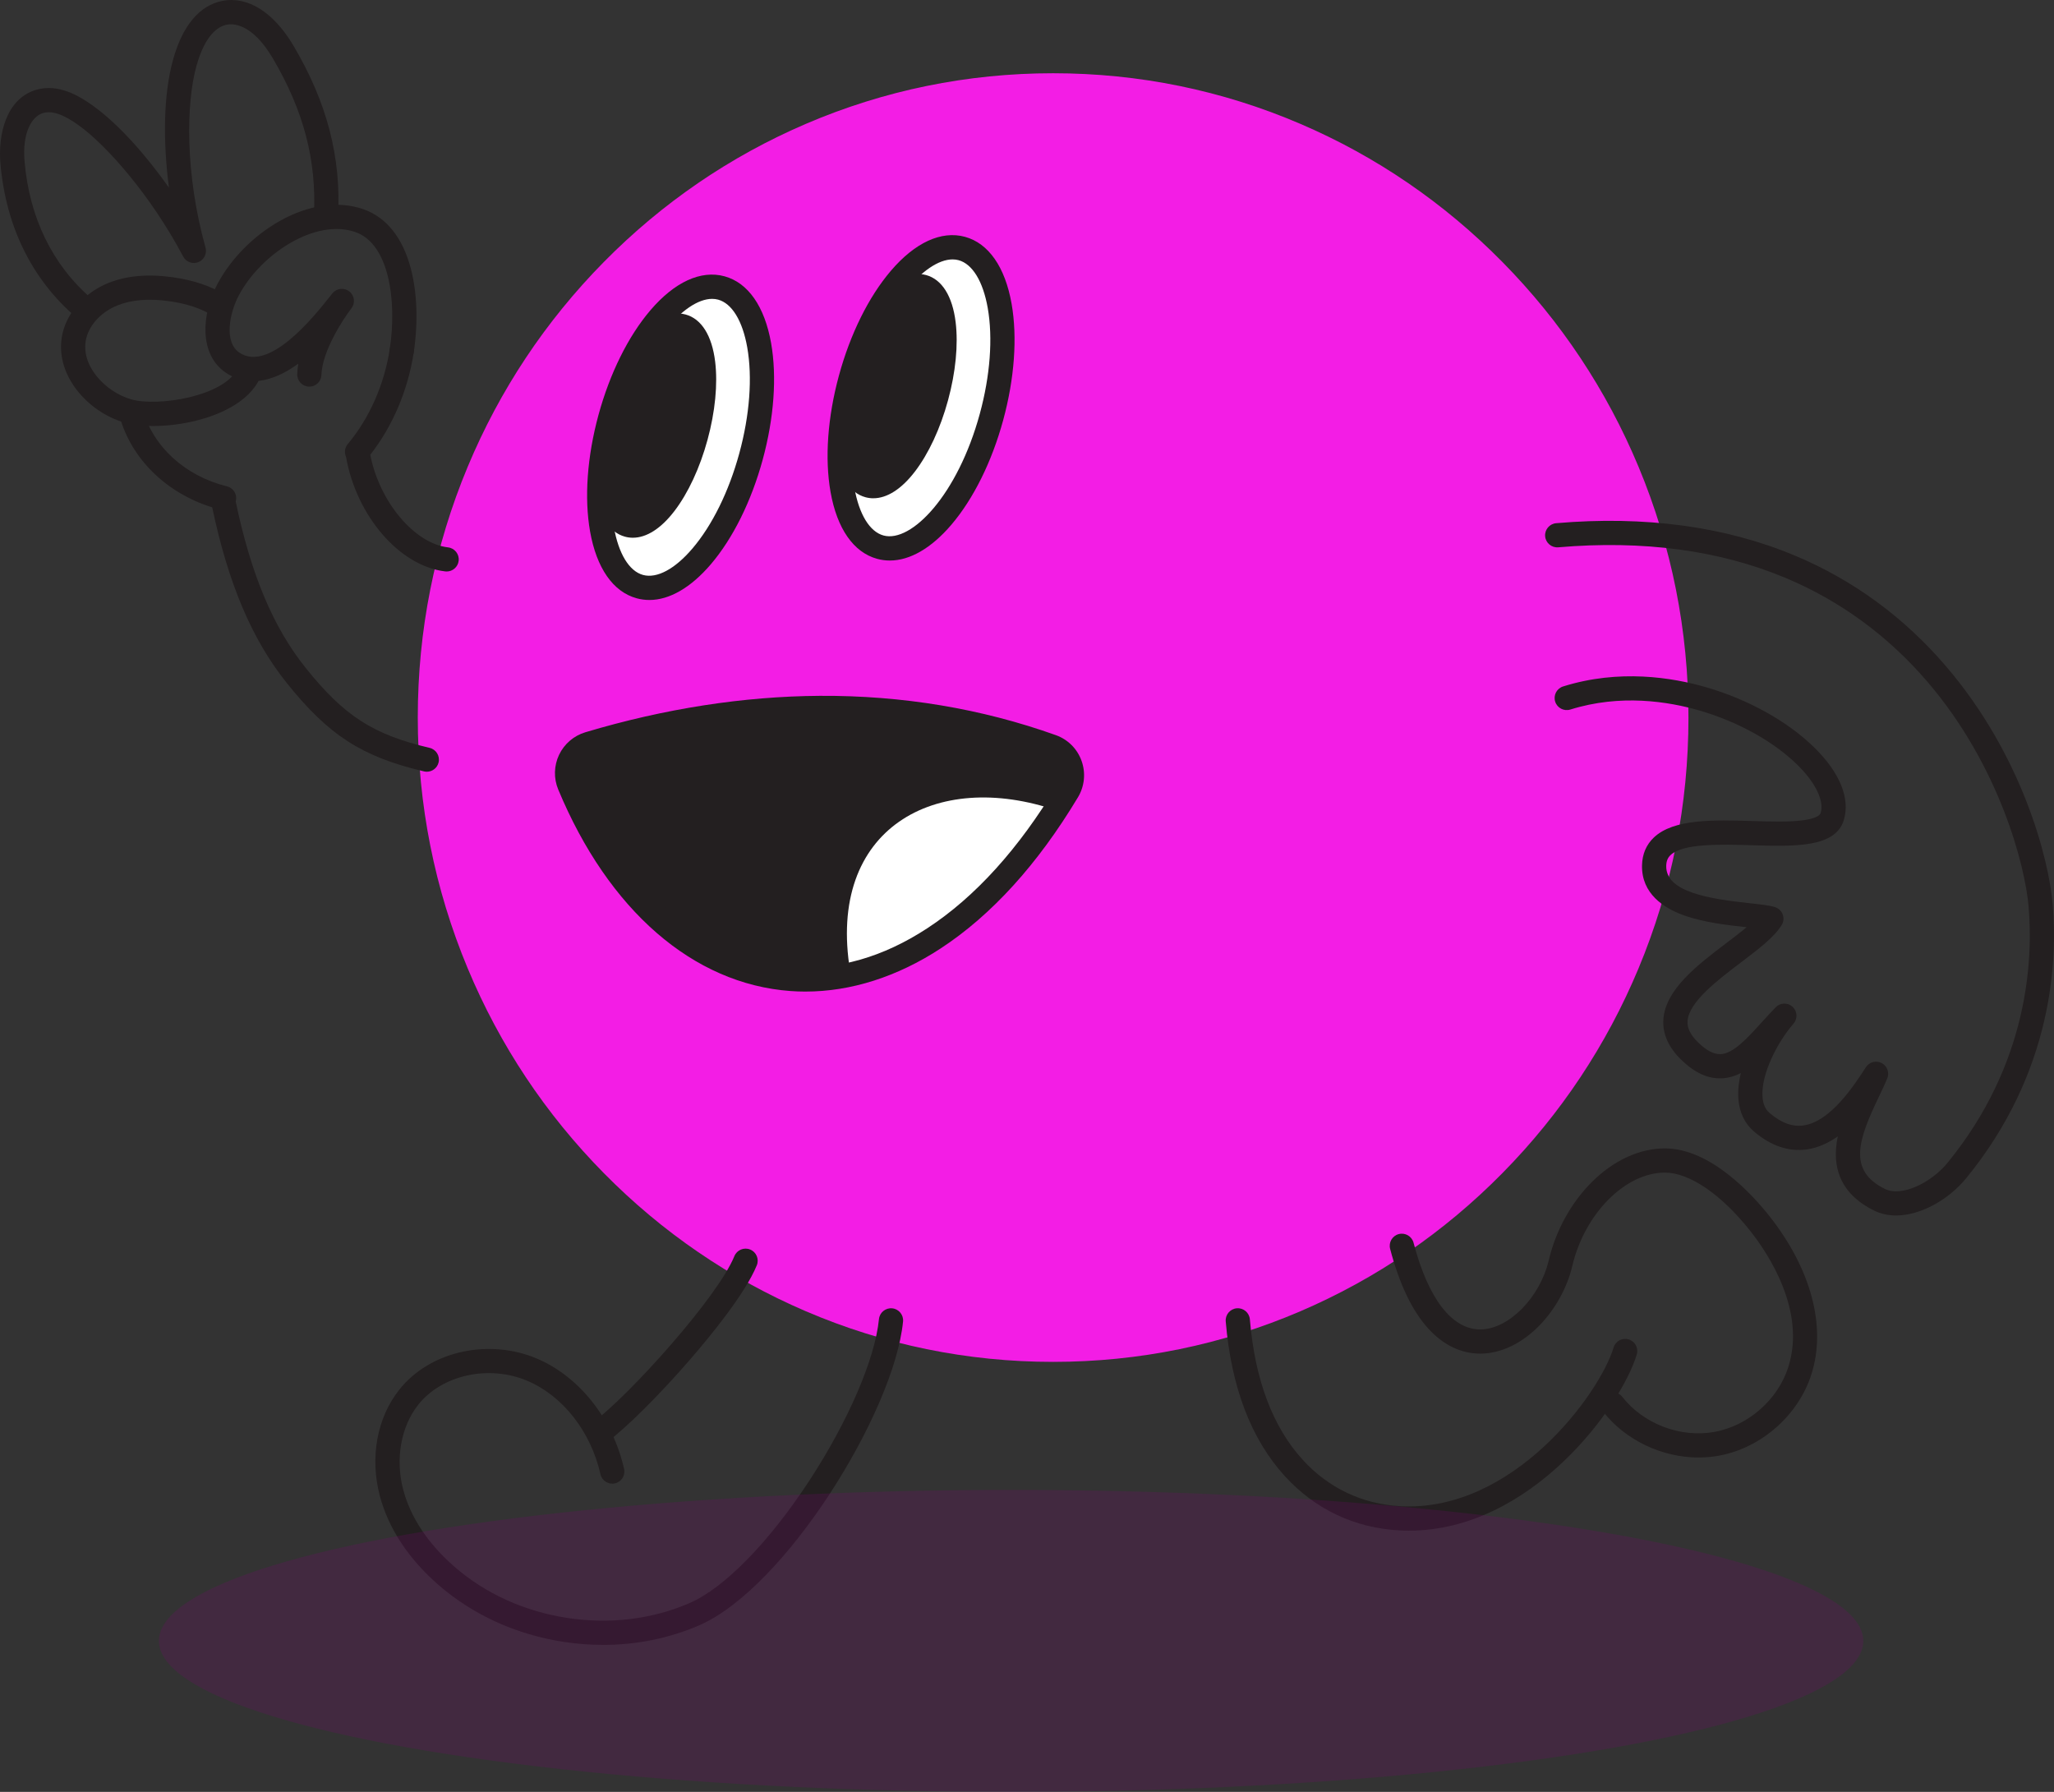 <svg width="517" height="451" viewBox="0 0 517 451" fill="none" xmlns="http://www.w3.org/2000/svg">
<rect x="0" y="0" width="517" height="451" fill="#333333" stroke="none"/>
<g clip-path="url(#clip0_146_2335)">
<path d="M265.074 340.941C352.384 340.941 423.163 269.156 423.163 180.604C423.163 92.053 352.384 20.267 265.074 20.267C177.763 20.267 106.984 92.053 106.984 180.604C106.984 269.156 177.763 340.941 265.074 340.941Z" fill="#F31DE5"/>
<path d="M265.074 342.772C243.483 342.772 222.534 338.482 202.817 330.025C183.773 321.856 166.67 310.162 151.985 295.265C137.3 280.372 125.774 263.031 117.719 243.719C109.382 223.727 105.156 202.494 105.156 180.604C105.156 158.715 109.382 137.481 117.719 117.489C125.774 98.178 137.3 80.836 151.985 65.944C166.67 51.047 183.773 39.356 202.817 31.184C222.538 22.726 243.483 18.436 265.074 18.436C286.665 18.436 307.614 22.726 327.331 31.184C346.375 39.353 363.478 51.047 378.163 65.944C392.848 80.836 404.375 98.178 412.429 117.489C420.766 137.481 424.992 158.715 424.992 180.604C424.992 202.494 420.766 223.727 412.429 243.719C404.375 263.031 392.848 280.372 378.163 295.265C363.478 310.162 346.375 321.856 327.331 330.025C307.611 338.482 286.665 342.772 265.074 342.772ZM265.074 22.099C243.982 22.099 223.522 26.287 204.262 34.55C185.654 42.53 168.945 53.959 154.592 68.514C140.239 83.072 128.97 100.023 121.097 118.899C112.949 138.441 108.814 159.203 108.814 180.604C108.814 202.005 112.945 222.768 121.097 242.31C128.97 261.186 140.239 278.137 154.592 292.695C168.942 307.249 185.654 318.679 204.262 326.659C223.522 334.921 243.982 339.11 265.074 339.11C286.166 339.11 306.627 334.921 325.887 326.659C344.494 318.679 361.203 307.249 375.556 292.695C389.91 278.137 401.178 261.186 409.051 242.31C417.2 222.768 421.335 202.005 421.335 180.604C421.335 159.203 417.203 138.441 409.051 118.899C401.178 100.023 389.91 83.072 375.556 68.514C361.206 53.959 344.494 42.53 325.887 34.55C306.627 26.287 286.166 22.099 265.074 22.099Z" fill="#F31DE5"/>
<path d="M163.5 182.5L143.5 191L150 210.5L165.5 230L186 244L211.5 246.5L244.5 230L269.5 200V191L254 184.5L226 179H196.5L163.5 182.5Z" fill="#231F20"/>
<path d="M477.247 305.924C475.306 305.924 473.429 305.54 471.705 304.689C464.865 301.306 461.644 296.068 462.136 289.12C462.209 288.087 462.366 287.052 462.583 286.016C460.248 287.658 457.666 288.876 454.863 289.284C450.264 289.953 445.752 288.433 441.445 284.757C439.152 282.8 437.809 279.964 437.554 276.56C437.401 274.492 437.641 272.298 438.172 270.08C436.626 270.872 434.993 271.357 433.227 271.409C429.81 271.51 426.516 269.986 423.166 266.728C419.966 263.621 418.455 260.227 418.675 256.645C419.142 249.031 427.333 242.82 434.56 237.34C436.322 236.004 438.113 234.648 439.634 233.368C439.634 233.368 439.631 233.368 439.627 233.368C435.045 232.872 428.77 232.196 423.623 230.305C418.828 228.544 413.143 224.945 413.304 217.788C413.367 214.963 414.372 212.608 416.284 210.791C421.274 206.055 431.37 206.355 441.135 206.644C445.888 206.784 450.376 206.916 453.785 206.463C456.388 206.114 458.022 205.448 458.266 204.632C459.187 201.57 457.023 197.06 452.48 192.571C446.512 186.677 437.526 181.675 427.828 178.847C419.931 176.545 407.874 174.633 395.262 178.585C393.657 179.087 391.947 178.194 391.444 176.59C390.942 174.986 391.835 173.277 393.44 172.774C407.504 168.366 420.831 170.465 429.535 173.001C440.175 176.102 450.1 181.658 456.762 188.239C463.124 194.524 465.73 200.97 464.101 206.39C462.003 213.362 451.778 213.058 440.957 212.737C433.237 212.511 423.634 212.225 420.482 215.214C419.76 215.901 419.425 216.738 419.397 217.931C419.25 224.495 430.1 226.221 440.283 227.32C443.096 227.623 445.315 227.864 446.767 228.314C447.66 228.593 448.379 229.266 448.711 230.141C449.042 231.017 448.952 231.997 448.467 232.799C446.614 235.854 442.736 238.795 438.245 242.199C432.368 246.653 425.057 252.198 424.761 257.022C424.653 258.776 425.522 260.524 427.416 262.365C429.517 264.409 431.363 265.368 433.038 265.323C436.249 265.222 439.76 261.354 443.476 257.259C444.593 256.031 445.745 254.758 446.952 253.52C448.104 252.338 449.985 252.285 451.199 253.401C452.414 254.518 452.518 256.397 451.436 257.639C447.339 262.355 443.211 270.429 443.633 276.107C443.766 277.91 444.345 279.222 445.406 280.125C448.358 282.643 451.164 283.672 453.984 283.257C460.824 282.259 466.788 273.041 469.653 268.608C470.508 267.29 472.225 266.836 473.617 267.562C475.013 268.287 475.624 269.951 475.034 271.409C474.437 272.874 473.68 274.457 472.877 276.135C467.817 286.713 464.963 294.561 474.406 299.231C478.786 301.397 486.247 297.511 490.204 292.667C510.619 267.673 511.746 241.512 510.602 228.143C509.719 217.837 503.27 192.763 485.175 171.637C475.233 160.03 463.186 151.213 449.374 145.434C432.805 138.5 413.576 135.919 392.215 137.754C390.533 137.893 389.061 136.655 388.917 134.981C388.774 133.307 390.017 131.831 391.692 131.685C414.044 129.763 434.239 132.497 451.726 139.815C466.425 145.964 479.236 155.339 489.803 167.675C508.867 189.931 515.662 215.831 516.67 227.623C517.892 241.913 516.695 269.864 494.922 296.517C490.616 301.791 483.601 305.924 477.243 305.924H477.247Z" fill="#231F20"/>
<path d="M151.066 363.507C150.138 363.507 149.223 363.085 148.623 362.287C147.615 360.94 147.89 359.033 149.237 358.025C158.527 351.077 180.663 326.457 184.843 316.168C185.478 314.609 187.255 313.859 188.815 314.494C190.375 315.125 191.125 316.904 190.49 318.463C187.576 325.63 178.628 336.501 173.554 342.344C165.87 351.192 157.756 359.263 152.888 362.904C152.34 363.312 151.698 363.511 151.066 363.511V363.507Z" fill="#231F20"/>
<path d="M151.779 414C148.461 414 145.114 413.742 141.764 413.226C129.902 411.391 119.063 406.452 110.412 398.947C102.884 392.414 97.768 384.668 95.615 376.545C93.047 366.849 94.882 356.828 100.529 349.738C104.326 344.97 109.982 341.59 116.463 340.213C122.699 338.891 129.284 339.484 135.004 341.883C145.777 346.403 154.236 357.069 157.084 369.712C157.454 371.351 156.421 372.984 154.78 373.353C153.144 373.72 151.507 372.691 151.137 371.051C148.715 360.295 141.628 351.272 132.641 347.502C123.006 343.46 111.249 346.051 105.292 353.532C100.906 359.04 99.454 367.264 101.499 374.986C103.823 383.751 109.798 390.353 114.401 394.35C122.183 401.106 131.964 405.549 142.688 407.209C153.412 408.866 164.081 407.583 173.541 403.495C182.304 399.707 193.604 388.152 203.766 372.586C213.534 357.62 220.231 342.078 221.236 332.023C221.403 330.349 222.893 329.128 224.572 329.296C226.247 329.463 227.469 330.956 227.301 332.63C225.008 355.541 197.572 399.746 175.963 409.086C168.418 412.347 160.2 414.004 151.779 414.007V414Z" fill="#231F20"/>
<path d="M354.66 385.25C353.833 385.25 353.003 385.229 352.165 385.18C340.935 384.567 330.993 379.851 323.41 371.543C314.912 362.234 309.901 349.124 308.522 332.574C308.383 330.9 309.629 329.425 311.307 329.285C312.989 329.146 314.458 330.391 314.598 332.068C315.865 347.247 320.342 359.148 327.915 367.438C334.399 374.539 342.9 378.571 352.504 379.098C380.872 380.643 402.658 350.773 406.148 339.156C406.633 337.544 408.333 336.63 409.942 337.115C411.554 337.6 412.468 339.295 411.983 340.907C408.089 353.874 385.534 385.247 354.664 385.247L354.66 385.25Z" fill="#231F20"/>
<path d="M427.562 366.845C418.384 366.845 409.164 362.534 403.51 355.294C402.474 353.968 402.711 352.053 404.037 351.021C405.363 349.985 407.279 350.222 408.312 351.548C413.645 358.377 422.955 361.938 431.491 360.407C440.024 358.876 447.516 352.298 450.137 344.039C454.656 329.794 444.941 315.362 440.554 309.82C433.278 300.623 425.244 295.133 419.064 295.133C409.094 295.133 398.852 305.453 395.753 318.634C394.465 324.109 391.432 329.585 387.437 333.659C383.046 338.134 377.84 340.634 372.773 340.697C372.706 340.697 372.64 340.697 372.574 340.697C367.765 340.697 363.242 338.514 359.484 334.37C355.442 329.917 352.218 323.171 349.901 314.326C349.475 312.701 350.449 311.034 352.075 310.608C353.701 310.183 355.369 311.156 355.795 312.781C359.484 326.861 365.441 334.604 372.574 334.604C372.616 334.604 372.654 334.604 372.696 334.604C379.783 334.517 387.625 326.561 389.82 317.235C391.582 309.747 395.425 302.754 400.642 297.539C406.128 292.057 412.667 289.04 419.064 289.04C430.636 289.04 441.29 300.926 445.335 306.039C455.881 319.369 459.751 333.889 455.947 345.877C452.664 356.232 443.269 364.477 432.57 366.399C430.915 366.695 429.237 366.838 427.558 366.838L427.562 366.845Z" fill="#231F20"/>
<path d="M21.091 80.547C20.39 80.547 19.681 80.306 19.109 79.811C7.994 70.282 1.42 56.865 0.097 41.013C-0.489 33.995 1.475 24.976 8.94 22.653C14.586 20.899 19.961 24.114 23.51 26.689C30.077 31.449 36.834 39.189 42.522 47.225C41.077 36.064 41.021 24.108 43.583 14.942C45.952 6.459 50.217 1.374 55.909 0.234C62.337 -1.053 68.891 3.069 73.891 11.541C82.309 25.803 85.872 39.457 85.1 54.517C85.013 56.199 83.582 57.486 81.9 57.402C80.218 57.315 78.927 55.885 79.014 54.204C79.723 40.395 76.428 27.822 68.643 14.635C63.38 5.72 58.484 5.929 57.106 6.205C54.809 6.665 51.616 8.838 49.453 16.581C46.842 25.918 46.535 43.684 51.735 62.327C52.154 63.826 51.372 65.399 49.927 65.975C48.482 66.55 46.832 65.944 46.106 64.569C37.874 49.003 26.769 36.576 19.933 31.624C15.979 28.757 13.061 27.756 10.755 28.474C8.043 29.318 5.576 33.368 6.173 40.511C7.363 54.734 13.208 66.728 23.081 75.193C24.358 76.288 24.504 78.21 23.409 79.487C22.805 80.188 21.953 80.55 21.095 80.55L21.091 80.547Z" fill="#231F20"/>
<path d="M38.528 107.225C35.845 107.225 33.381 106.946 31.399 106.384C21.928 103.688 13.385 93.989 15.761 83.846C17.035 78.402 21.46 73.561 27.305 71.21C31.852 69.382 37.307 68.905 43.522 69.784C48.712 70.519 53.147 72.019 56.714 74.245C58.141 75.134 58.574 77.014 57.684 78.44C56.79 79.867 54.913 80.299 53.486 79.41C50.645 77.638 47.005 76.428 42.667 75.814C37.523 75.085 33.119 75.437 29.577 76.86C25.543 78.479 22.524 81.687 21.694 85.231C20.134 91.889 26.436 98.635 33.067 100.525C39.645 102.398 56.584 99.841 59.928 92.576C60.633 91.049 62.44 90.379 63.969 91.084C65.497 91.784 66.167 93.595 65.462 95.122C62.437 101.693 54.218 104.644 49.587 105.819C45.916 106.751 42.032 107.225 38.525 107.225H38.528Z" fill="#231F20"/>
<path d="M112.425 143.84C112.306 143.84 112.188 143.833 112.069 143.819C100.588 142.483 89.728 129.896 87.1 115.003C86.622 113.963 86.751 112.701 87.533 111.766C92.991 105.272 96.753 96.737 98.121 87.739C98.375 86.075 99.928 84.934 101.593 85.186C103.257 85.44 104.399 86.992 104.147 88.656C102.696 98.195 98.826 107.291 93.197 114.459C95.486 126.233 104.259 136.78 112.774 137.771C114.446 137.966 115.643 139.477 115.447 141.147C115.266 142.699 113.95 143.84 112.425 143.84Z" fill="#231F20"/>
<path d="M107.438 194.238C107.208 194.238 106.974 194.21 106.736 194.158C91.109 190.482 82.703 185.062 72.136 171.85C63.418 160.947 57.454 146.895 53.413 127.695C41.771 124.074 32.911 115.359 30.021 104.512C29.588 102.886 30.555 101.219 32.181 100.787C33.808 100.354 35.476 101.32 35.908 102.946C38.411 112.338 46.542 119.798 57.133 122.414C58.051 122.641 58.812 123.283 59.192 124.148C59.482 124.807 59.524 125.539 59.328 126.219C63.167 144.565 68.761 157.878 76.896 168.048C86.583 180.165 93.88 184.881 108.129 188.229C109.766 188.612 110.781 190.252 110.397 191.891C110.066 193.293 108.816 194.238 107.434 194.238H107.438Z" fill="#231F20"/>
<path d="M77.858 97.309C77.827 97.309 77.799 97.309 77.768 97.309C76.085 97.26 74.763 95.855 74.812 94.174C74.836 93.302 74.934 92.416 75.091 91.526C70.209 95.098 63.282 98.15 56.829 93.794C50.094 89.249 50.666 79.145 54.714 71.514C58.092 65.138 63.795 59.359 70.352 55.655C77.649 51.532 85.134 50.465 91.433 52.648C97.244 54.661 101.393 59.854 103.424 67.663C105.002 73.728 105.26 81.178 104.15 88.646C103.902 90.309 102.356 91.457 100.688 91.209C99.024 90.962 97.876 89.413 98.123 87.749C99.917 75.685 97.963 61.357 89.437 58.403C79.341 54.905 65.623 63.945 60.099 74.367C57.782 78.737 56.295 86.085 60.242 88.747C67.749 93.811 79.041 79.637 82.751 74.977C83.121 74.513 83.435 74.119 83.69 73.808C84.751 72.525 86.642 72.326 87.944 73.366C89.245 74.405 89.469 76.295 88.45 77.61C86.412 80.237 81.086 88.363 80.908 94.355C80.859 96.005 79.505 97.309 77.865 97.309H77.858Z" fill="#231F20"/>
<path d="M189.041 114.905C194.703 94.148 191.357 75.159 181.567 72.491C171.777 69.824 159.25 84.488 153.588 105.244C147.926 126.001 151.272 144.99 161.063 147.658C170.853 150.325 183.379 135.661 189.041 114.905Z" fill="white"/>
<path d="M163.438 151.011C162.36 151.011 161.296 150.871 160.256 150.585C154.32 148.967 150.153 142.989 148.523 133.753C147.037 125.309 147.787 114.898 150.642 104.435C153.496 93.971 158.134 84.617 163.704 78.095C169.797 70.959 176.42 67.921 182.36 69.54C188.296 71.158 192.463 77.136 194.092 86.371C195.579 94.815 194.829 105.23 191.974 115.693C189.12 126.157 184.482 135.511 178.912 142.033C173.89 147.913 168.502 151.014 163.442 151.014L163.438 151.011ZM179.244 75.221C172.18 75.221 161.704 87.027 156.518 106.036C153.898 115.651 153.189 125.121 154.522 132.696C155.702 139.382 158.371 143.76 161.854 144.708C165.333 145.657 169.86 143.24 174.271 138.074C179.268 132.222 183.466 123.705 186.087 114.089C188.708 104.473 189.416 95.004 188.083 87.428C186.904 80.742 184.234 76.365 180.751 75.416C180.27 75.284 179.764 75.221 179.24 75.221H179.244Z" fill="#231F20"/>
<path d="M175.162 109.913C178.932 96.094 177.414 83.645 171.773 82.108C166.131 80.571 158.502 90.527 154.732 104.346C150.962 118.166 152.48 130.615 158.121 132.152C163.763 133.689 171.392 123.732 175.162 109.913Z" fill="#231F20"/>
<path d="M159.295 135.343C158.625 135.343 157.962 135.256 157.31 135.078C153.307 133.99 150.662 129.774 149.863 123.213C149.175 117.58 149.856 110.591 151.782 103.535C153.708 96.479 156.668 90.114 160.119 85.604C164.139 80.355 168.557 78.064 172.56 79.155C176.563 80.243 179.208 84.46 180.007 91.021C180.695 96.653 180.011 103.643 178.088 110.699C176.165 117.755 173.202 124.12 169.751 128.63C166.387 133.024 162.74 135.343 159.295 135.343ZM170.588 84.99C169.377 84.99 167.287 86.267 164.956 89.312C161.972 93.208 159.379 98.826 157.659 105.139C155.938 111.452 155.317 117.608 155.91 122.477C156.427 126.701 157.788 128.898 158.912 129.205C160.032 129.512 162.325 128.309 164.914 124.929C167.898 121.033 170.487 115.414 172.211 109.101C173.931 102.789 174.553 96.633 173.959 91.764C173.446 87.54 172.082 85.343 170.958 85.036C170.847 85.004 170.724 84.99 170.592 84.99H170.588Z" fill="#231F20"/>
<path d="M249.576 104.975C255.239 84.218 251.892 65.229 242.102 62.561C232.312 59.894 219.785 74.558 214.123 95.314C208.461 116.071 211.808 135.06 221.598 137.728C231.388 140.395 243.914 125.731 249.576 104.975Z" fill="white"/>
<path d="M223.966 141.081C222.888 141.081 221.823 140.941 220.783 140.655C214.847 139.037 210.68 133.059 209.051 123.823C207.564 115.379 208.314 104.968 211.169 94.501C214.024 84.035 218.661 74.684 224.231 68.162C230.324 61.026 236.948 57.988 242.887 59.606C248.823 61.225 252.99 67.203 254.62 76.438C256.106 84.882 255.356 95.293 252.502 105.76C249.647 116.223 245.009 125.578 239.439 132.1C234.418 137.98 229.029 141.081 223.969 141.081H223.966ZM239.774 65.291C232.711 65.291 222.235 77.097 217.049 96.106C214.428 105.722 213.72 115.191 215.053 122.767C216.233 129.453 218.902 133.83 222.385 134.778C229.378 136.683 241.052 124.577 246.618 104.159C249.239 94.543 249.947 85.074 248.614 77.499C247.434 70.812 244.765 66.435 241.282 65.487C240.8 65.354 240.294 65.291 239.771 65.291H239.774Z" fill="#231F20"/>
<path d="M235.693 99.982C239.463 86.163 237.945 73.714 232.304 72.177C226.662 70.64 219.033 80.596 215.263 94.415C211.493 108.235 213.011 120.684 218.653 122.221C224.294 123.758 231.924 113.801 235.693 99.982Z" fill="#231F20"/>
<path d="M219.827 125.414C219.157 125.414 218.494 125.326 217.841 125.149C213.838 124.06 211.193 119.844 210.394 113.283C209.706 107.65 210.387 100.661 212.313 93.605C214.24 86.549 217.199 80.184 220.65 75.674C224.67 70.425 229.089 68.134 233.091 69.225C237.094 70.317 239.739 74.53 240.538 81.091C241.226 86.724 240.545 93.713 238.619 100.769C236.696 107.825 233.733 114.19 230.282 118.696C226.918 123.091 223.271 125.41 219.827 125.41V125.414ZM231.12 75.057C229.909 75.057 227.818 76.334 225.487 79.378C222.503 83.274 219.91 88.893 218.19 95.206C216.47 101.519 215.848 107.675 216.442 112.544C216.958 116.767 218.319 118.965 219.443 119.272C220.563 119.575 222.856 118.375 225.445 114.996C228.429 111.1 231.022 105.481 232.742 99.168C234.463 92.855 235.084 86.699 234.491 81.83C233.974 77.607 232.613 75.409 231.489 75.102C231.378 75.071 231.256 75.057 231.123 75.057H231.12Z" fill="#231F20"/>
<path d="M266.002 204C235.5 193.5 208.001 208.5 214.001 244.5V246L219.001 244.5L238.001 236.5C241.835 233.167 256.402 216.4 266.002 204Z" fill="white"/>
<path d="M202.758 249.572C201.48 249.572 200.21 249.527 198.94 249.432C174.463 247.636 153.161 229.144 140.504 198.699C139.338 195.898 139.419 192.721 140.72 189.98C142.022 187.238 144.437 185.17 147.344 184.301C167.298 178.344 187.138 175.261 206.307 175.136C227.036 175.007 247.025 178.334 265.772 185.034C268.798 186.115 271.153 188.473 272.235 191.5C273.324 194.549 272.992 197.89 271.324 200.673C261.197 217.537 249.569 230.337 236.762 238.718C225.856 245.854 214.18 249.568 202.758 249.568V249.572ZM207.507 181.225C207.12 181.225 206.733 181.225 206.345 181.229C187.752 181.351 168.488 184.347 149.085 190.14C147.812 190.52 146.793 191.392 146.22 192.595C145.648 193.799 145.616 195.135 146.126 196.362C157.869 224.606 177.282 241.735 199.383 243.357C210.819 244.197 222.269 240.922 233.419 233.626C245.451 225.754 256.444 213.613 266.093 197.541C266.819 196.331 266.966 194.876 266.491 193.555C266.027 192.254 265.011 191.239 263.713 190.775C245.989 184.437 227.085 181.225 207.5 181.225H207.507Z" fill="#231F20"/>
</g>
<ellipse cx="254.5" cy="413" rx="214.5" ry="38" fill="#800477" fill-opacity="0.2"/>
<defs>
<clipPath id="clip0_146_2335">
<rect width="517" height="414" fill="white"/>
</clipPath>
</defs>
</svg>
